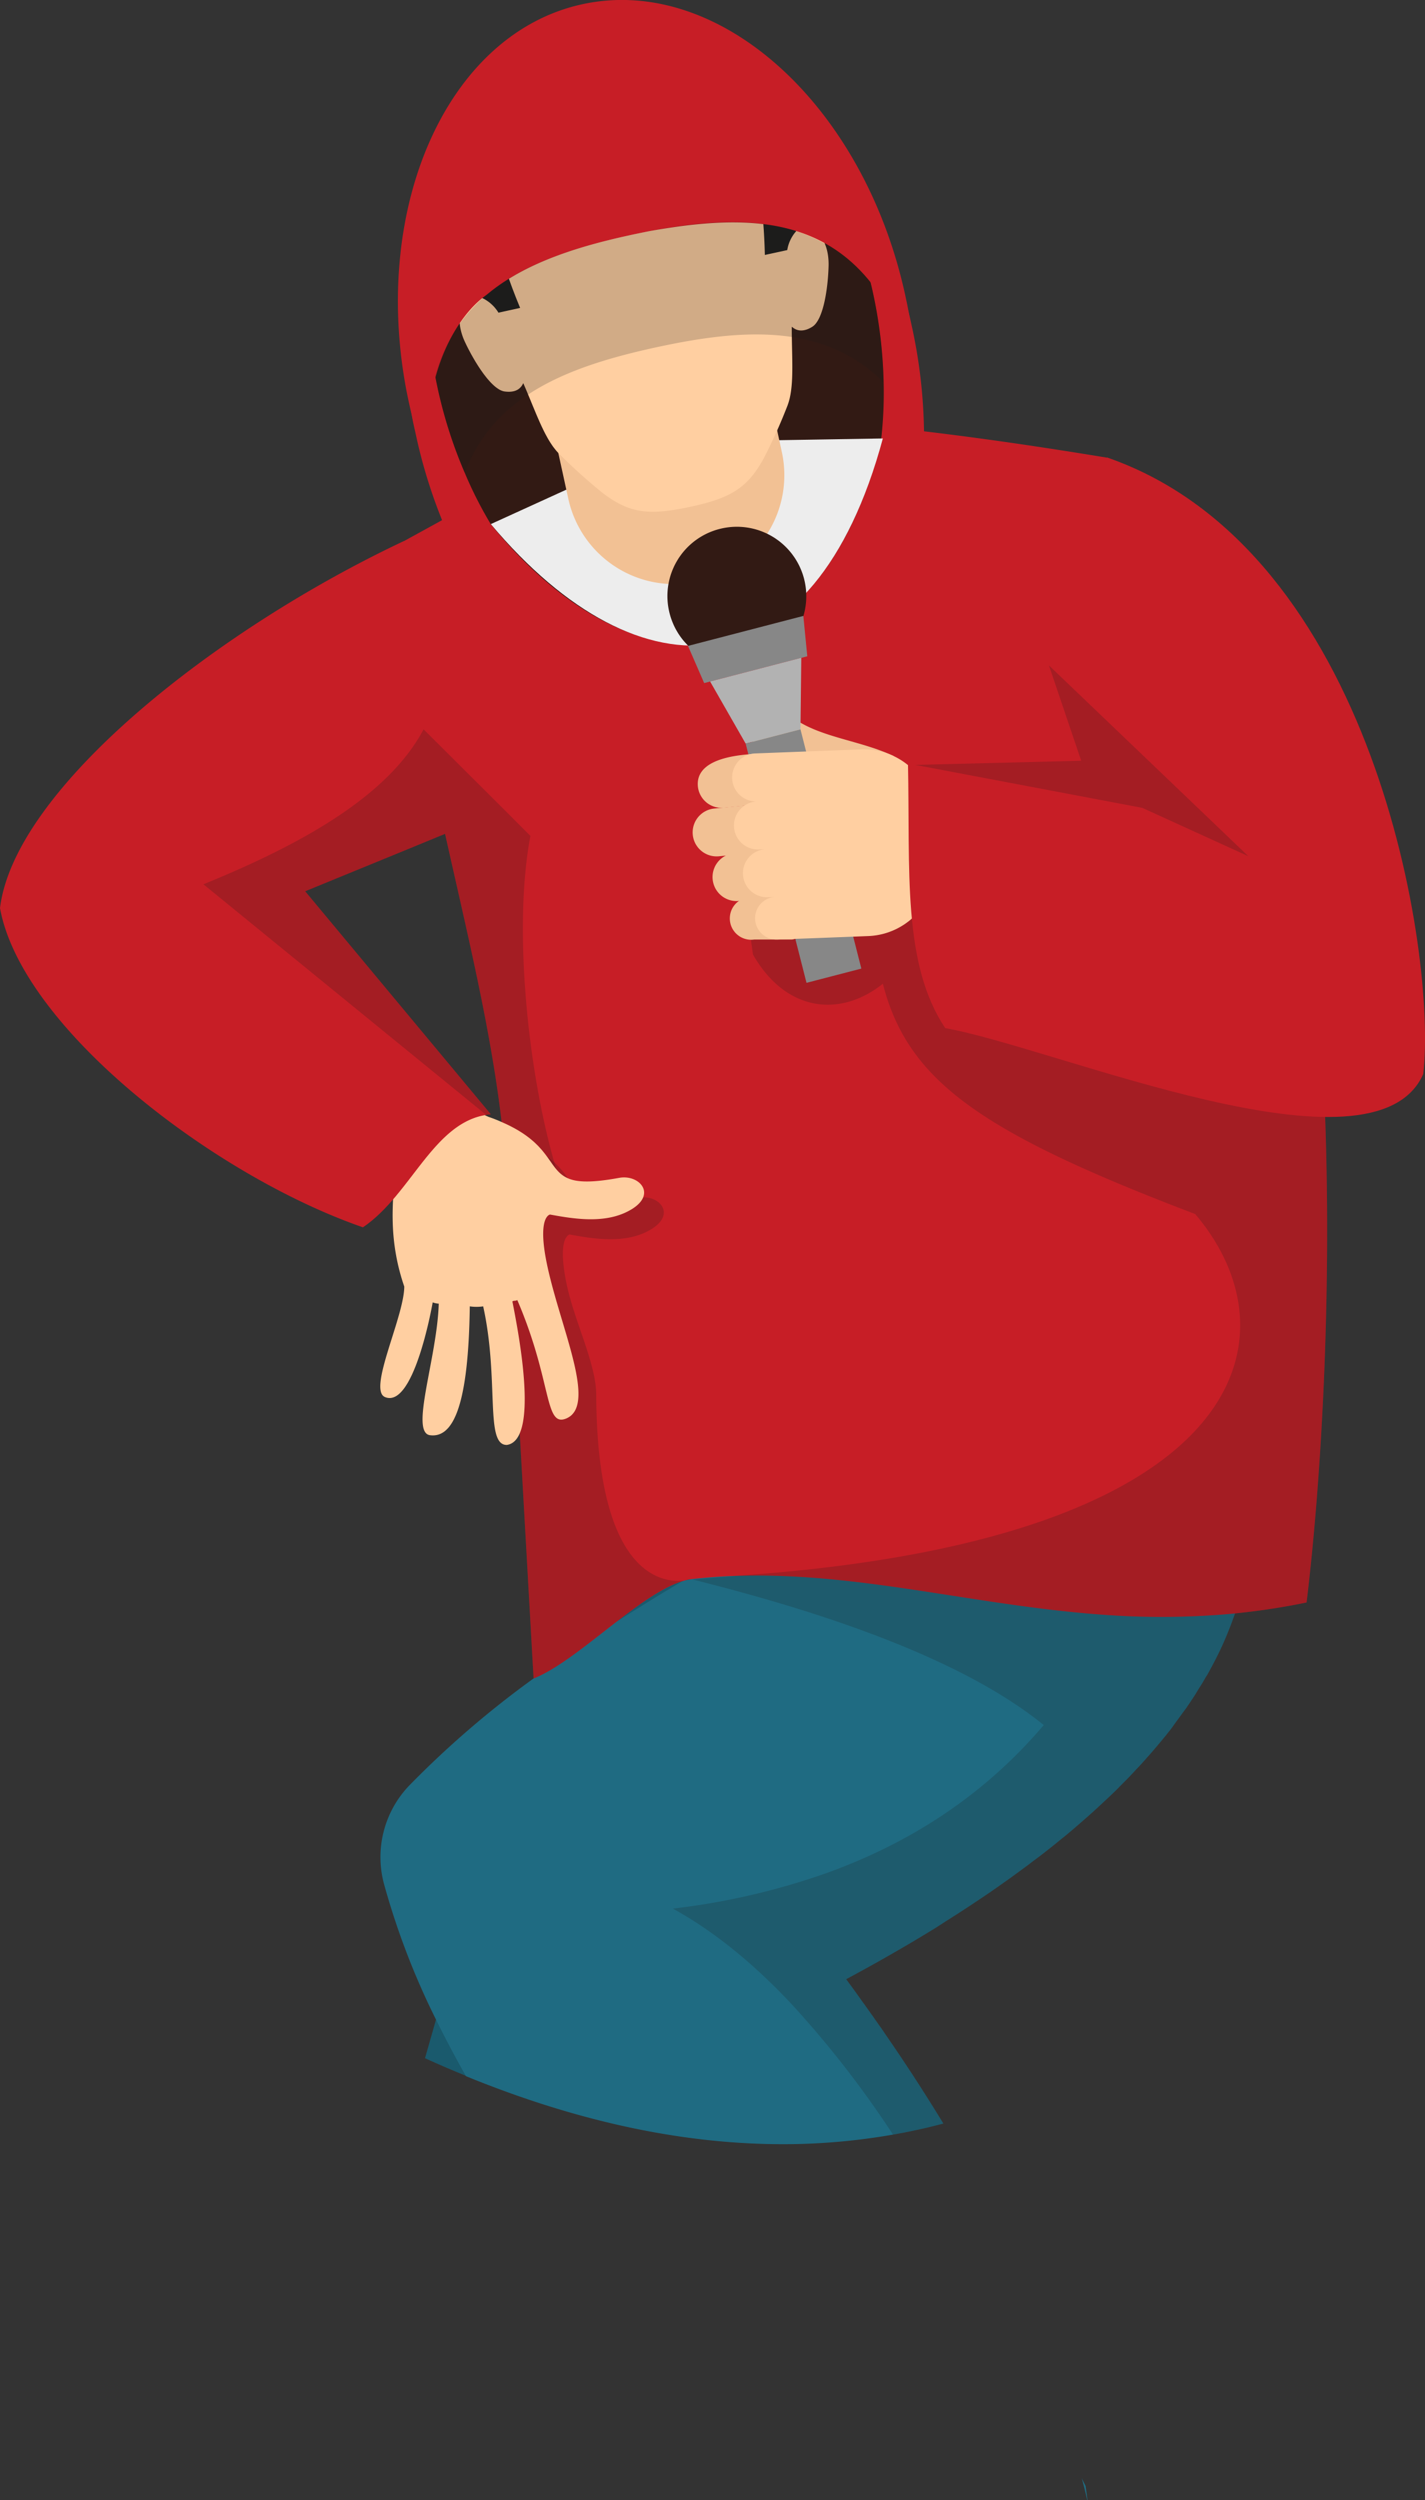 <svg xmlns="http://www.w3.org/2000/svg" viewBox="0 0 328.48 575.95"><rect x="0" y="0" width="328.48" height="575.95" fill="#333333" stroke="none"/><defs><style>.cls-1{fill:#1a5a6d;}.cls-2{fill:#321a14;}.cls-3{fill:#1f6b82;}.cls-4,.cls-9{fill:#1d1d1b;}.cls-4{opacity:0.2;}.cls-5{fill:#c71e26;}.cls-6{fill:#ededed;}.cls-7{fill:#f2c194;}.cls-8{fill:#ffcfa1;}.cls-10{fill:#878787;}.cls-11{fill:#b2b2b2;}</style></defs><title>Rap CH1</title><g id="Layer_2" data-name="Layer 2"><g id="Layer_1-2" data-name="Layer 1"><path class="cls-1" d="M217.89,345.24c-.14,1.56-1.44,5.81-3.5,12-.22.67-.46,1.37-.69,2.09-.71,2.12-1.49,4.44-2.34,6.93-1.28,3.79-2.7,8-4.21,12.48-5,15-11.12,33.53-16.55,52.63h0c-2.89,10.15-5.59,20.47-7.86,30.5a292.17,292.17,0,0,0-5.62,31.94c-19.45-.41-42.62-4.56-69.71-15.63q-4.64-1.87-9.44-4.06l2.55-8.94L123,386.64l10.95-38.34,6.72-.24,48.7-1.78Z"/><path class="cls-1" d="M163.27,567.47l.07,0-.06.07Z"/><path class="cls-2" d="M163.34,567.43l-.06.07v0Z"/><path class="cls-3" d="M288.35,353.8a65.86,65.86,0,0,1-1.06,8.11c-.06.33-.13.65-.19,1s-.1.5-.16.75c-.11.5-.22,1-.34,1.47-.08.33-.16.67-.25,1s-.18.68-.27,1a4.77,4.77,0,0,1-.15.54c-.14.5-.29,1-.44,1.5-.07.27-.15.53-.24.79l-.57,1.71q-1.21,3.53-2.76,7c-.13.29-.26.58-.4.86a9.37,9.37,0,0,1-.4.85c-.27.57-.55,1.13-.83,1.69s-.58,1.12-.88,1.68l-.81,1.5c-.19.35-.39.7-.6,1s-.29.52-.45.78c-.32.55-.65,1.09-1,1.63s-.67,1.09-1,1.63c-.69,1.08-1.41,2.15-2.14,3.21l-1,1.35q-.65.92-1.32,1.8L270,398.18c-.4.51-.8,1-1.21,1.54-.82,1-1.66,2-2.51,3-.42.5-.85,1-1.3,1.5s-.87,1-1.32,1.49-.89,1-1.35,1.47-.88.95-1.33,1.42-1,1.07-1.54,1.59l-1.31,1.32c-.95,1-1.92,1.9-2.9,2.82l-1.48,1.38c-.43.41-.87.81-1.31,1.21l-.41.38-1.49,1.32-1.44,1.26c-1.5,1.31-3,2.6-4.58,3.85l-1.4,1.14c-1.13.91-2.28,1.81-3.43,2.7L238,428.83c-.55.43-1.11.85-1.68,1.27l-1.6,1.17c-.86.64-1.72,1.26-2.58,1.87l-2.34,1.65c-.83.58-1.65,1.15-2.48,1.71l-2.49,1.67c-.43.29-.86.58-1.3.86q-1.08.72-2.16,1.41c-1.11.72-2.22,1.43-3.33,2.12L215.82,444q-3.93,2.43-7.81,4.68c-1.11.65-2.21,1.28-3.3,1.9l-1.64.93c-.54.31-1.08.62-1.62.91l-1.62.9-1.61.88c-1.06.59-2.12,1.16-3.17,1.72.89,1.21,1.78,2.42,2.65,3.64.52.71,1,1.43,1.54,2.14l1.8,2.53,1.46,2.08c.49.69,1,1.38,1.44,2.08q7.19,10.39,13.51,20.78-3.72,1-7.75,1.82c-1.26.26-2.54.5-3.85.73a146.28,146.28,0,0,1-28.73,2.17c-19.45-.41-42.62-4.56-69.71-15.63q-3.63-6.41-6.89-13a173.73,173.73,0,0,1-12-31.26,23.83,23.83,0,0,1,5.81-22.69A220.84,220.84,0,0,1,123,386.64q9.12-6.7,19.3-13.2h0l.06,0q7.18-4.61,14.79-9.11s0,0,0,0a.25.25,0,0,1,.08,0h0l.17-.1c10.17-6,20.86-12,31.91-17.83l2-1h97.08A66,66,0,0,1,288.35,353.8Z"/><path class="cls-3" d="M250.69,576h-.06q-.3-1.4-.66-2.82c-.08-.34-.17-.68-.26-1s-.22-.87-.35-1.31l.89,1.82C250.4,573.71,250.54,574.85,250.69,576Z"/><path class="cls-4" d="M288.35,353.8a65.86,65.86,0,0,1-1.06,8.11c-.06.33-.13.65-.19,1s-.1.5-.16.75c-.11.5-.22,1-.34,1.47-.08.33-.16.67-.25,1s-.18.68-.27,1a4.77,4.77,0,0,1-.15.54c-.14.5-.29,1-.44,1.5-.07.27-.15.53-.24.79l-.57,1.71q-1.2,3.53-2.76,7c-.13.29-.26.58-.4.86a9.37,9.37,0,0,1-.4.85c-.27.57-.55,1.13-.83,1.69s-.58,1.12-.88,1.68l-.81,1.5c-.19.35-.39.7-.6,1s-.29.52-.45.78c-.32.55-.65,1.09-1,1.63s-.67,1.09-1,1.63c-.69,1.08-1.41,2.15-2.14,3.21l-1,1.35q-.65.92-1.32,1.8L270,398.18c-.4.51-.8,1-1.21,1.54-.82,1-1.66,2-2.51,3-.42.5-.85,1-1.3,1.5s-.87,1-1.32,1.49-.89,1-1.35,1.47-.88.95-1.33,1.42-1,1.07-1.54,1.59l-1.31,1.32c-.95,1-1.92,1.9-2.9,2.82l-1.48,1.38c-.43.41-.87.81-1.31,1.21l-.41.38-1.49,1.32-1.44,1.26c-1.5,1.31-3,2.6-4.58,3.85l-1.4,1.14c-1.13.91-2.28,1.81-3.43,2.7L238,428.83c-.55.43-1.11.85-1.68,1.27l-1.6,1.17c-.86.64-1.72,1.26-2.58,1.87l-2.34,1.65c-.83.58-1.65,1.15-2.48,1.71l-2.49,1.67c-.43.29-.86.58-1.3.86q-1.08.72-2.16,1.41c-1.11.72-2.22,1.43-3.33,2.12L215.82,444q-3.93,2.43-7.81,4.68c-1.11.65-2.21,1.28-3.3,1.9l-1.64.93c-.54.31-1.08.62-1.62.91l-1.62.9-1.61.88c-1.06.59-2.12,1.16-3.17,1.72.89,1.21,1.78,2.42,2.65,3.64.52.71,1,1.43,1.54,2.14l1.8,2.53,1.46,2.08c.49.69,1,1.38,1.44,2.08q7.19,10.39,13.51,20.78-3.72,1-7.75,1.82c-1.26.26-2.54.5-3.85.73a232.57,232.57,0,0,0-23.11-29.77c-8.79-9.42-18-17-27.63-22.29a163,163,0,0,0,35.49-8.21h0c20.09-7.24,36.8-18.54,50-34.07-8.56-6.94-19.91-13.07-33.43-18.56-13.82-5.62-29.91-10.57-47.62-15l.24,0,7.31-.59h.15c4.52-.38,10.83-.9,18.31-1.5h0l28.14-2.24C238.76,357.4,267.53,355.2,288.35,353.8Z"/><path class="cls-5" d="M301.18,369.14a161.31,161.31,0,0,1-18.31,2.69,181,181,0,0,1-28.87.11c-29.86-2.17-56.45-10-85.1-8.9-3.12.11-6.21.37-9.37.7C149.3,365,133.93,382.31,123,386.65L117.05,281.4a177.49,177.49,0,0,0-1.14-20.08c0-.55-.07-1.06-.14-1.62-2.47-22.13-8.13-44.9-13.17-67.62-1.77-8-3.49-16-4.93-24-2.68-14.67-4.56-29.2-4.56-43.43l49.57-27.21c30.53-4.71,84.47,3.38,112.57,8,12.28,5.33,21.84,17.21,29.13,33.24C311.33,197.89,307.87,314.17,301.18,369.14Z"/><path class="cls-5" d="M95.86,100.13a119.46,119.46,0,0,0,8.41,25.15,102.36,102.36,0,0,0,10.8,18.33c15.13,20.42,36,31.56,56,27.21,19-4.12,32.93-21.27,38.84-44.29A102.59,102.59,0,0,0,213,102.37a119.8,119.8,0,0,0-2.78-27.06c-.28-1.29-.55-2.55-.88-3.83-.17-.68-.36-1.35-.53-2-11-41-41.12-69.13-70.27-65.42-.38,0-.75.1-1.15.16-.74.09-1.44.22-2.12.37l-.26.06a22.81,22.81,0,0,0-2.3.59c-.43.11-.8.22-1.16.34a10,10,0,0,0-1.05.36c-27.07,9.24-42.29,45.91-36.08,86.55.18,1.27.39,2.53.62,3.81S95.58,98.84,95.86,100.13Z"/><path class="cls-2" d="M100.84,89.21a105.82,105.82,0,0,0,6.3,19.73,92.1,92.1,0,0,0,6,11.82C146.39,161.5,188,159,203,102.21a95.17,95.17,0,0,0,.69-14.15,108.11,108.11,0,0,0-2.46-20.63A104.74,104.74,0,0,0,198,55.91c-11.42-34.33-38-56.7-63-51.28S95.11,41.44,99,77.41A105.16,105.16,0,0,0,100.84,89.21Z"/><path class="cls-6" d="M203.51,101c-15.77,58.44-55.67,61-90.37,19.73l41.51-18.92Z"/><path class="cls-7" d="M160.65,134l.49-.11a25,25,0,0,0,19.1-29.68L176,84.61,126.72,95.3,131,114.88A25,25,0,0,0,160.65,134Z"/><path class="cls-8" d="M137.23,13.53c-21,4.47-34.74,21.9-27.78,46.44a65.23,65.23,0,0,0,2.93,8.31c-5.25-1.63-8.34,3.87-5.16,10.59,2.24,4.73,6.12,10.9,9.1,11.31,3.58.49,4.14-1.79,4.31-1.9,3,6.87,5,13.16,8.42,16.41a124.52,124.52,0,0,0,9.82,8.83c6.19,4.72,10.59,5.27,20,3.28s13.35-4.28,17.12-11.1a123,123,0,0,0,5.43-12c1.79-4.34,1.08-10.9,1.09-18.41.2,0,1.64,1.89,4.71,0,2.57-1.57,3.63-8.78,3.78-14,.2-7.43-4.85-11.22-9-7.62a65.39,65.39,0,0,0-.67-8.78C177.85,19.58,158.26,9.16,137.23,13.53Z"/><path class="cls-9" d="M109.62,68.09c-7.34-18.65-7.07-29.65-1.05-40.79C119.34,7.39,156.32,2.42,169,14.59c9.15,8.76,14.68,17.73,15.47,37.75a8.67,8.67,0,0,0-3,5.27l-5.16,1.12c-1-42.19-18.48-39.53-23.73-39.48-4.62,0-22.77,3.85-27,5.68-4.84,2.07-22,6.72-5.68,46l-5,1.1A8.76,8.76,0,0,0,109.62,68.09Z"/><path class="cls-5" d="M94.3,92.92c.24,1.11.51,2.25.77,3.36a106.12,106.12,0,0,0,3.64,11.82c-.08-1.33-.18-2.64-.2-3.89-.66-19.7,7.4-32,13.71-36.32,10-8.42,24.69-12.1,37.49-14.65,19.68-3.5,38.28-4,50.9,11.71a57,57,0,0,1,8.44,14.11c.69,1.49,1.3,3.06,1.91,4.69a104.89,104.89,0,0,0-1.59-12.27c-.15-.93-.35-1.85-.56-2.79l-.12-.59c-9.54-43.93-42.87-74-74.44-67.13-30.93,6.71-48.74,46.3-40.53,89.17C93.91,91.05,94.09,92,94.3,92.92Z"/><path class="cls-4" d="M100.84,89.21a105.82,105.82,0,0,0,6.3,19.73C113.84,91.06,131,84.4,151.29,80s38.79-5.46,52.37,8.06a108.11,108.11,0,0,0-2.46-20.63c-.18-.82-.36-1.64-.58-2.46-13.76-16.49-33.32-15.59-55-10.9S106,66,100.33,86.68C100.49,87.52,100.66,88.37,100.84,89.21Z"/><path class="cls-4" d="M159.42,363.74C149.3,365,133.93,382.31,123,386.65L117.05,281.4a177.49,177.49,0,0,0-1.14-20.08l1.25.55c1.11.37,2.1.78,3,1.18,8.64,3.71,10.26,8,12.5,10.74,2.21,2.61,5,3.9,14.67,2.13,4.93-.88,9.38,4.52,1,8.16-5.52,2.36-12.1,1.18-17,.3,0,0-3.13.37-.59,12,1.88,8.46,6.66,17.8,6.7,24.93C137.66,371.44,159.42,363.74,159.42,363.74Z"/><path class="cls-8" d="M143.79,279.49c-5.52,2.35-12.1,1.17-17,.29,0,0-3.12.37-.59,12,3.16,14.53,11.51,32.1,4.27,35-5,2-3.16-8.53-11.22-27.29-.73.3-.62,0-1.14.3,1.55,7.87,6.18,32-1.28,33.06-5.12.07-1.7-14.93-5.45-31.92a10.74,10.74,0,0,1-3.09,0c-.29,22.4-3.67,30.38-9.15,29.68-4.71-.59,1.61-17.73,2-30.3a4.69,4.69,0,0,1-1.4-.3c-.4,2.28-4.56,24.49-11,21.81-4-1.69,4.41-18.43,4.45-25.45-4.53-13.2-2.1-23.42-1.44-33L75.5,257.46l11.77-11.84,25.33,11.66c1.11.36,2.1.77,3,1.17,8.64,3.72,10.26,8,12.5,10.74s5,3.9,14.67,2.13C147.72,270.44,152.17,275.85,143.79,279.49Z"/><path class="cls-5" d="M102.6,192.08c-11.4,4.7-22.32,9.15-32.25,13.23l42.8,51.38a10.67,10.67,0,0,0-1.1.14c-12.24,1.95-17.39,18.47-28.39,25.89C49.24,270.81,5,236.76,0,209.18,3.38,181.6,49.83,145,93.11,124.63l47.55,51.85c-8.27,3.42-16.47,6.77-24.45,10C111.57,188.4,107.05,190.27,102.6,192.08Z"/><path class="cls-4" d="M301.18,369.14a161.31,161.31,0,0,1-18.31,2.69,181,181,0,0,1-28.87.11c-29.86-2.17-56.45-10-85.1-8.9,119-7.83,130.88-54.87,106.61-83.37-49.57-18.86-66.23-30.67-72-53.06-9.86,7.87-22.4,6.47-29.94-6.73l-4-28.83L213,180.64,282,197.22,243,139.93l41.38-1.29C311.33,197.89,307.87,314.17,301.18,369.14Z"/><path class="cls-7" d="M171.09,165.42c.6,4.4,4.11,7.67,7.46,10.65l18.54,16.53c3.16-6.29,5.73-12.15,8.89-18.45-9.24-4.35-20.72-4.37-26.54-12.08-.95-1.26-2-2.73-3.75-2.87a4.46,4.46,0,0,0-3.86,2.13A6.11,6.11,0,0,0,171.09,165.42Z"/><path class="cls-2" d="M154.36,141.32a16,16,0,1,0,11.43-19.45A15.95,15.95,0,0,0,154.36,141.32Z"/><polygon class="cls-10" points="162.32 157.35 186.09 151.18 185.18 141.88 158.59 148.79 162.32 157.35"/><polygon class="cls-11" points="171.88 171.29 184.52 168.01 184.71 151.53 163.69 156.99 171.88 171.29"/><polygon class="cls-10" points="185.91 226.4 198.55 223.12 184.52 168.01 171.88 171.29 185.91 226.4"/><path class="cls-7" d="M187,189.62a5.5,5.5,0,0,0-6-5l-16.34,1.63a5.52,5.52,0,0,0,1.06,11l16.34-1.62A5.47,5.47,0,0,0,187,189.62Z"/><path class="cls-7" d="M188.12,178.48a5.5,5.5,0,0,0-6-5l-8.77.2c-3,.29-13,.92-12.49,7.39a5.49,5.49,0,0,0,6,5l16.34-1.62A5.47,5.47,0,0,0,188.12,178.48Z"/><path class="cls-7" d="M192.11,198.9a5.5,5.5,0,0,0-6.21-4.76L169,196.56a5.53,5.53,0,0,0,1.56,10.95l16.94-2.41A5.48,5.48,0,0,0,192.11,198.9Z"/><path class="cls-7" d="M188.09,209.87a4.89,4.89,0,0,0-5.52-4.23l-10.12,1.06a4.91,4.91,0,0,0,1.39,9.73l8.71,0C185.2,216.1,188.48,212.53,188.09,209.87Z"/><path class="cls-8" d="M198.49,172.63l-11.17.42-13.23.51a5.53,5.53,0,0,0,.42,11.06,5.53,5.53,0,0,0,.42,11.06l1.65-.06a5.53,5.53,0,0,0,.43,11.06l1.78-.07a4.91,4.91,0,0,0,.37,9.82l7.8-.29,13.18-.51a16.12,16.12,0,0,0,15.49-16.72l-.41-10.79A16.12,16.12,0,0,0,198.49,172.63Z"/><path class="cls-5" d="M255.24,105.4c61.51,21.31,76,114.44,72.84,142-11.31,25.66-84.87-6.13-110.19-10.56-9.94-14.85-8.08-36.28-8.59-61l54,10.22c-18.12-13-37.14-28.63-43-55.68Z"/><polygon class="cls-4" points="263.32 186.1 287.76 197.24 241.79 153.28 249.23 175.24 210.96 176.2 263.32 186.1"/><path class="cls-4" d="M128.19,269.23c-2.31-2.8-3.93-7.06-12.57-10.78-2.54-21.73-8.09-44.09-13-66.37-11.4,4.7-22.32,9.15-32.25,13.23l42.8,51.38a10.67,10.67,0,0,0-1.1.14L46.89,203.7C70.5,194.1,89.69,183,97.64,168l18.57,18.49,6.06,6.07C118.27,213.44,121.58,246.94,128.19,269.23Z"/></g></g></svg>